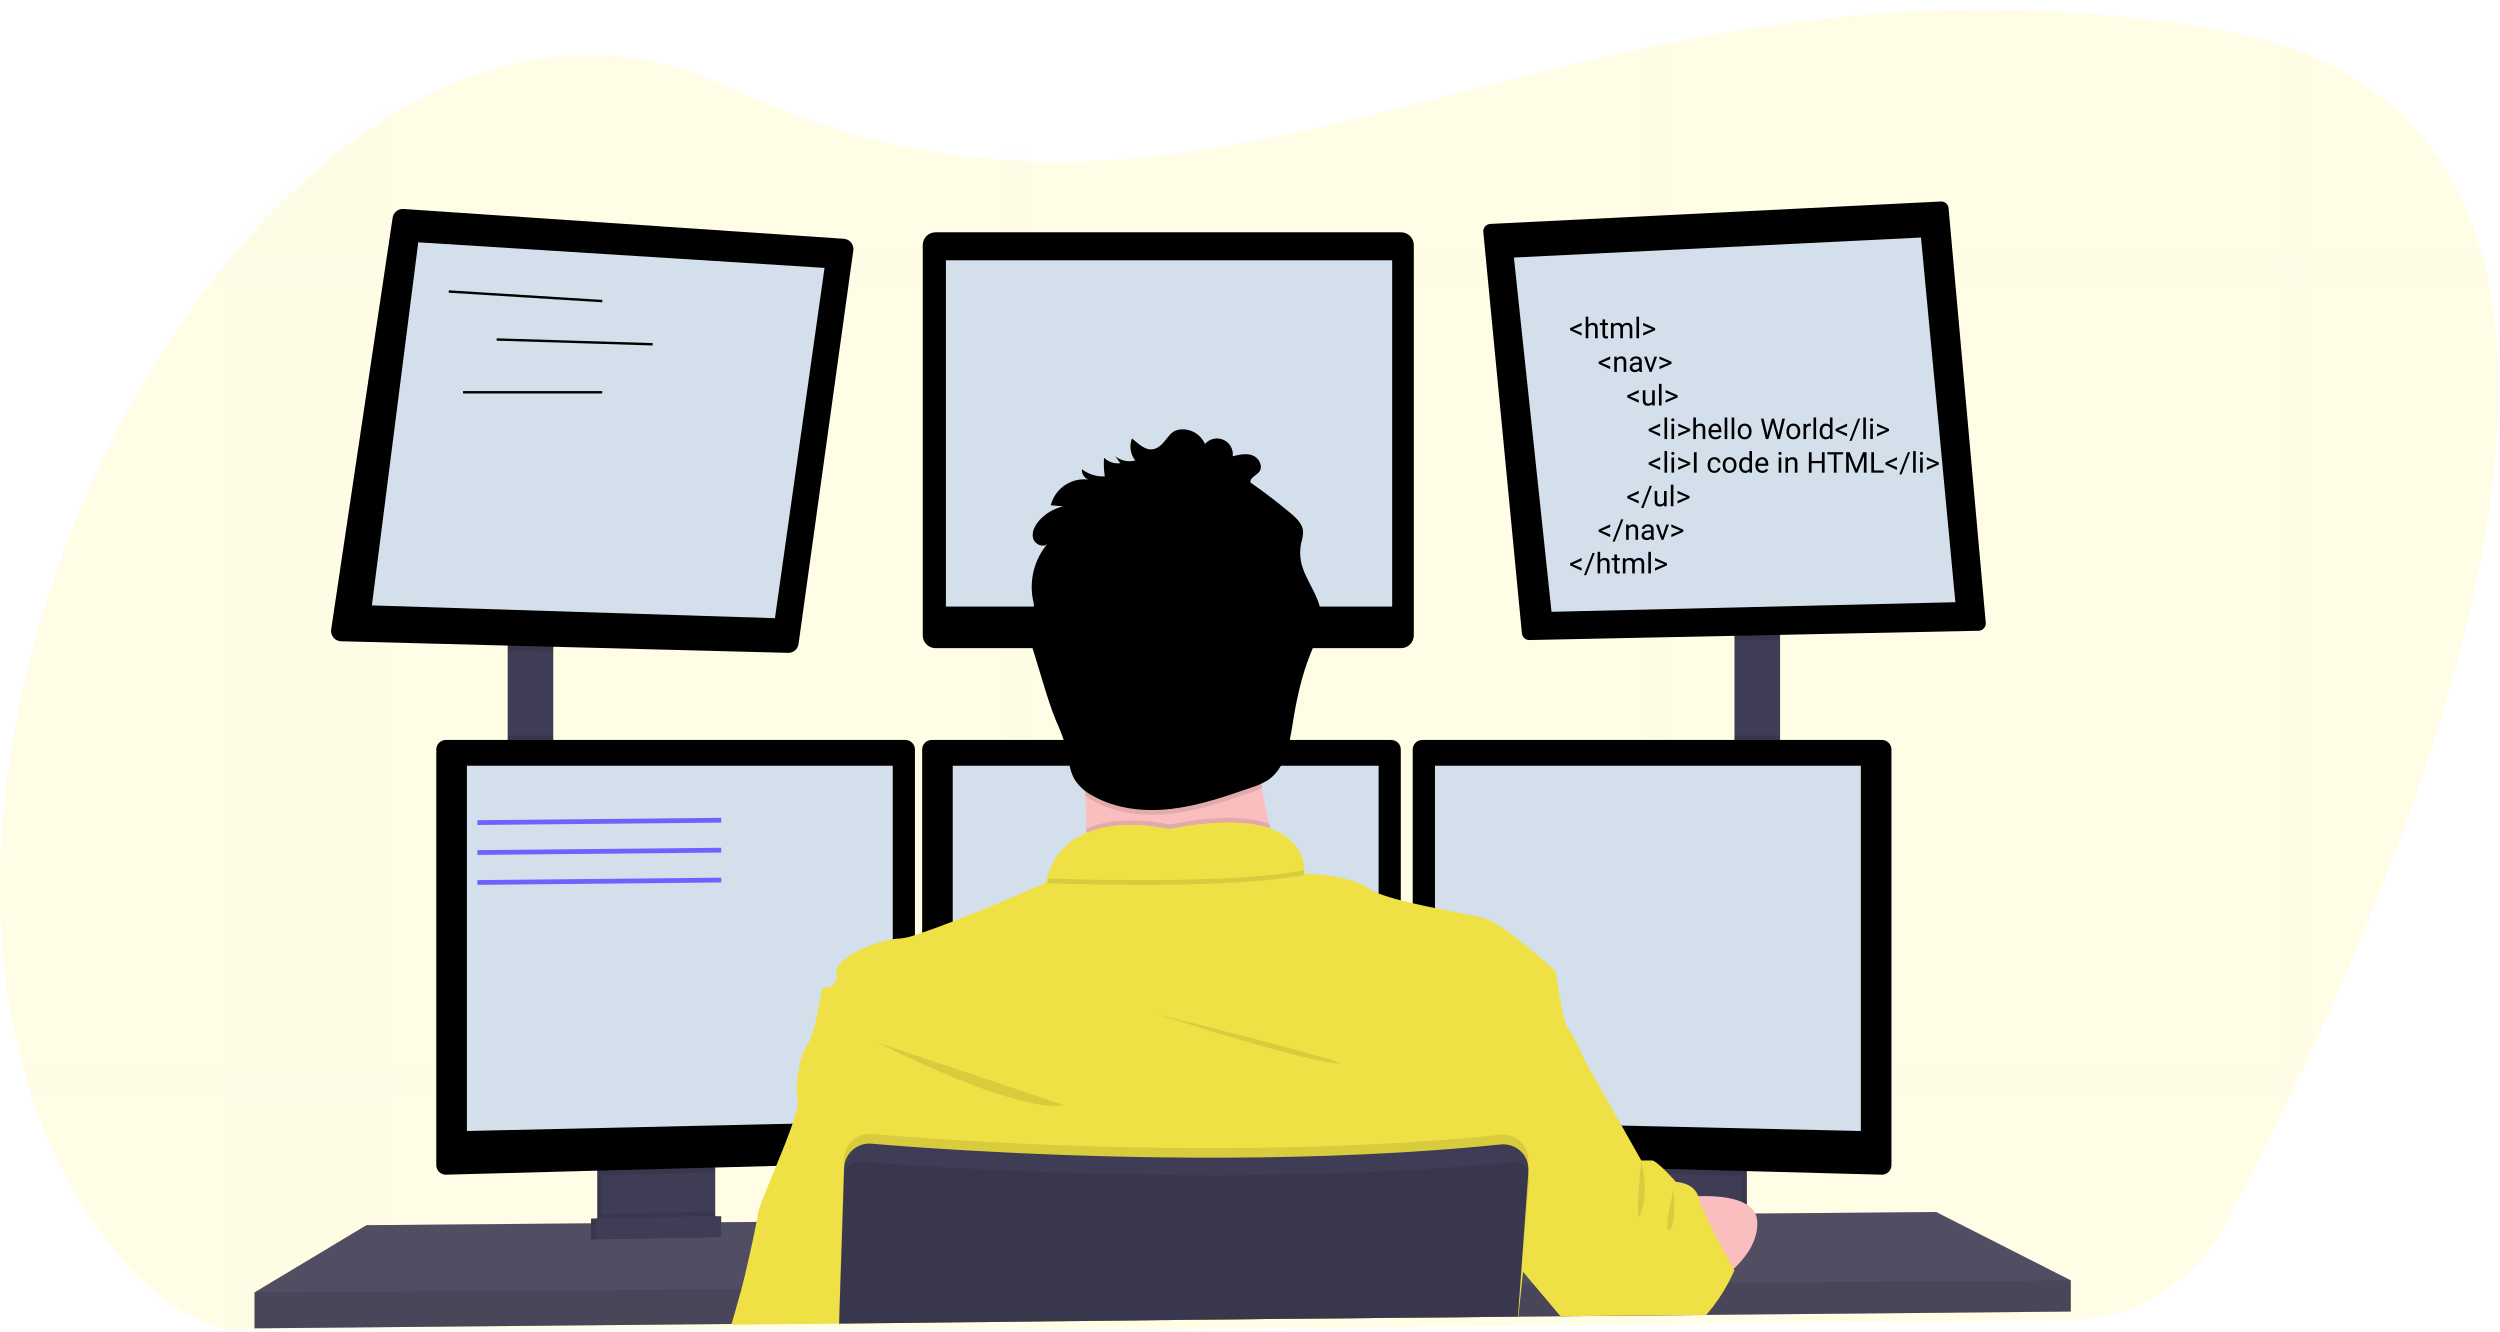 <svg width="1042" height="555" viewBox="0 0 1042 555" fill="none" xmlns="http://www.w3.org/2000/svg">
<g clip-path="url(#clip0_0:1)">
<g opacity="0.1" filter="url(#filter0_d_0:1)">
<path d="M961.48 438.21C960.32 440.71 959.163 443.177 958.01 445.61C956.21 449.39 954.433 453.097 952.68 456.73C951.9 458.34 951.12 459.92 950.36 461.5C941.76 479.07 933.73 494.61 926.91 507.39C920.722 518.97 911.533 528.672 900.306 535.481C889.08 542.29 876.229 545.954 863.1 546.09L711.45 547.74H709.85L696.85 547.88L685.73 548L651.63 548.37H650.25L632.89 548.56H632.36L525.36 549.72L429.85 550.72L418.74 550.84L349.74 551.59H349.66L304.91 552.07H304.43L162.93 553.6L120.6 554.06C111.567 554.162 102.571 552.874 93.93 550.24C78.892 545.698 65.377 537.141 54.84 525.49C36.66 505.46 23.41 482.09 14.51 456.73C13.223 453.07 12.023 449.363 10.91 445.61C-19.9 341.46 17.66 207.09 85.26 117.17C88.093 113.41 90.973 109.743 93.9 106.17L93.97 106.09C114.76 80.57 138.07 59.25 162.9 44.09C206.9 17.18 255.65 9.6 303.6 32.19C344.17 51.31 382.05 60.3 418.77 62.74C422.48 62.98 426.19 63.16 429.88 63.27C514.11 65.92 593.05 35.57 685.75 15.98C689.44 15.2 693.14 14.43 696.87 13.7C763 0.54 836.36 -6.4 923.6 8.19C932.664 9.671 941.607 11.81 950.36 14.59C954.207 15.83 957.913 17.163 961.48 18.59C1003.12 35.53 1025.83 66.83 1035.48 106.05C1036.39 109.69 1037.18 113.393 1037.85 117.16C1054.96 211.5 1004.85 345.32 961.48 438.21Z" fill="#FFEA00"/>
</g>
<g opacity="0.1">
<path opacity="0.1" d="M162.9 44.09V553.71L120.57 554.17C111.537 554.272 102.541 552.984 93.9 550.35V106.09H93.97C114.76 80.54 138.07 59.22 162.9 44.09Z" fill="#A97DE2"/>
<path opacity="0.1" d="M1037.9 117.17H85.26C88.093 113.41 90.973 109.743 93.9 106.17V106.09H1035.53C1036.44 109.71 1037.23 113.403 1037.9 117.17Z" fill="#A97DE2"/>
<path opacity="0.1" d="M961.48 18.6V445.6H958.01C956.21 449.38 954.433 453.087 952.68 456.72C951.9 458.33 951.12 459.91 950.36 461.49V14.56C954.207 15.8 957.913 17.147 961.48 18.6Z" fill="#A97DE2"/>
<path opacity="0.1" d="M696.87 13.67V547.92L685.75 548.04V15.95C689.44 15.17 693.14 14.4 696.87 13.67Z" fill="#A97DE2"/>
<path opacity="0.1" d="M429.88 63.24V550.82L418.77 550.94V62.71C422.48 62.95 426.19 63.09 429.88 63.24Z" fill="#A97DE2"/>
<path opacity="0.1" d="M958.01 445.61C956.21 449.39 954.433 453.097 952.68 456.73H14.51C13.223 453.07 12.023 449.363 10.91 445.61H958.01Z" fill="#A97DE2"/>
</g>
<path d="M230.6 265.83H211.6V323.49H230.6V265.83Z" fill="#3F3D56"/>
<path d="M741.93 262.83H722.93V323.83H741.93V262.83Z" fill="#3F3D56"/>
<path d="M863.1 533.65V546.65L711.18 548.05L709.56 548.08L651.82 548.61L650.44 548.63L632.89 548.78H632.37L525.39 549.77L349.78 551.4H349.63L304.98 551.82L304.5 551.83L106.1 553.65V538.65L152.75 510.65L246.35 509.87L248.35 509.86L249.01 509.85L251.01 509.82L295.95 509.45L297.96 509.44L298.6 509.43L300.6 509.42L315.01 509.3L315.39 509.29L350.94 508.99H351.23L628.63 506.65L635.42 506.6H636.1L641.28 506.55L678.93 506.24L680.93 506.21L682.78 506.19H683.74L695.45 506.1L697.77 506.07L700.88 506.05L710.63 505.96L726.1 505.83L728.1 505.81L731.58 505.79H732.23L806.94 505.15L863.1 533.65Z" fill="#65617D"/>
<path opacity="0.2" d="M863.1 533.65V546.65L711.18 548.05L709.56 548.08L651.82 548.61L650.44 548.63L632.89 548.78H632.37L525.39 549.77L349.78 551.4H349.63L304.98 551.82L304.5 551.83L106.1 553.65V538.65L152.75 510.65L246.35 509.87L248.35 509.86L249.01 509.85L251.01 509.82L295.95 509.45L297.96 509.44L298.6 509.43L300.6 509.42L315.01 509.3L315.39 509.29L350.94 508.99H351.23L628.63 506.65L635.42 506.6H636.1L641.28 506.55L678.93 506.24L680.93 506.21L682.78 506.19H683.74L695.45 506.1L697.77 506.07L700.88 506.05L710.63 505.96L726.1 505.83L728.1 505.81L731.58 505.79H732.23L806.94 505.15L863.1 533.65Z" fill="black"/>
<path d="M296.1 483.66V508.15C296.101 509.31 295.772 510.446 295.152 511.427C294.533 512.408 293.648 513.192 292.6 513.69C291.82 514.068 290.967 514.273 290.1 514.29L255.2 515.03C254.268 515.052 253.343 514.857 252.5 514.46C251.434 513.971 250.53 513.186 249.897 512.199C249.265 511.211 248.929 510.063 248.93 508.89V483.66H296.1Z" fill="#3F3D56"/>
<path opacity="0.1" d="M296.1 483.66V508.15C296.101 509.31 295.772 510.446 295.152 511.427C294.533 512.408 293.648 513.192 292.6 513.69C291.82 514.068 290.967 514.273 290.1 514.29L255.2 515.03C254.268 515.052 253.343 514.857 252.5 514.46C251.434 513.971 250.53 513.186 249.897 512.199C249.265 511.211 248.929 510.063 248.93 508.89V483.66H296.1Z" fill="black"/>
<path d="M298.1 483.66V508.15C298.101 509.31 297.772 510.446 297.152 511.427C296.533 512.408 295.648 513.192 294.6 513.69C293.82 514.068 292.967 514.273 292.1 514.29L257.2 515.03C256.268 515.052 255.343 514.857 254.5 514.46C253.434 513.971 252.53 513.186 251.897 512.199C251.265 511.211 250.929 510.063 250.93 508.89V483.66H298.1Z" fill="#3F3D56"/>
<path d="M728.1 483.66H680.93V515.16H728.1V483.66Z" fill="#3F3D56"/>
<path opacity="0.1" d="M728.1 483.66H680.93V515.16H728.1V483.66Z" fill="black"/>
<path d="M726.1 483.66H678.93V515.16H726.1V483.66Z" fill="#3F3D56"/>
<path opacity="0.1" d="M230.6 265.82V271.55L211.6 271.06V265.82H230.6Z" fill="black"/>
<path d="M355.66 104.4L332.83 268.4C332.685 269.448 332.16 270.405 331.353 271.089C330.547 271.774 329.517 272.137 328.46 272.11L145.66 267.37L142.19 267.28C141.586 267.266 140.991 267.124 140.446 266.865C139.9 266.605 139.415 266.234 139.022 265.774C138.63 265.315 138.339 264.777 138.168 264.198C137.997 263.618 137.95 263.009 138.03 262.41L163.66 90.73C163.825 89.667 164.383 88.704 165.224 88.032C166.064 87.36 167.126 87.027 168.2 87.1L351.66 99.52C352.252 99.554 352.83 99.711 353.359 99.98C353.887 100.249 354.354 100.625 354.73 101.083C355.105 101.542 355.382 102.073 355.542 102.644C355.702 103.215 355.743 103.813 355.66 104.4V104.4Z" fill="black"/>
<path d="M174.33 101L155 252.33L323 257.66L343.66 111.66L174.33 101Z" fill="#D4DFEC"/>
<path d="M583.94 96.82H389.93C386.986 96.82 384.6 99.206 384.6 102.15V264.82C384.6 267.764 386.986 270.15 389.93 270.15H583.94C586.884 270.15 589.27 267.764 589.27 264.82V102.15C589.27 99.206 586.884 96.82 583.94 96.82Z" fill="black"/>
<path d="M580.26 108.49H394.26V252.82H580.26V108.49Z" fill="#D4DFEC"/>
<path opacity="0.1" d="M741.93 262.82V266.61L722.93 267V262.82H741.93Z" fill="black"/>
<path d="M827.66 259.62C827.687 260.034 827.63 260.45 827.492 260.842C827.355 261.233 827.139 261.593 826.859 261.9C826.579 262.206 826.24 262.453 825.862 262.624C825.484 262.796 825.075 262.89 824.66 262.9L637.46 266.77C636.682 266.786 635.927 266.507 635.347 265.99C634.766 265.472 634.403 264.754 634.33 263.98L618.24 96.7C618.2 96.285 618.245 95.866 618.372 95.469C618.499 95.072 618.705 94.705 618.978 94.39C619.251 94.075 619.585 93.818 619.96 93.636C620.335 93.454 620.744 93.35 621.16 93.33L806.94 84.09L808.94 83.99C809.735 83.948 810.515 84.217 811.116 84.739C811.717 85.261 812.091 85.997 812.16 86.79L827.66 259.62Z" fill="black"/>
<path d="M631 107.34L800.67 99L815 251L646.67 255L631 107.34Z" fill="#D4DFEC"/>
<path opacity="0.1" d="M827.66 259.62C827.687 260.034 827.63 260.45 827.492 260.842C827.355 261.233 827.139 261.593 826.859 261.9C826.579 262.206 826.24 262.453 825.862 262.624C825.484 262.796 825.075 262.89 824.66 262.9L806.94 84.09L808.94 83.99C809.735 83.948 810.515 84.217 811.116 84.739C811.717 85.261 812.091 85.997 812.16 86.79L827.66 259.62Z" fill="black"/>
<path opacity="0.1" d="M168.23 87.09L145.66 267.37L142.19 267.28C141.586 267.266 140.991 267.124 140.446 266.865C139.9 266.605 139.415 266.234 139.022 265.774C138.63 265.315 138.339 264.777 138.168 264.198C137.997 263.618 137.95 263.009 138.03 262.41L163.66 90.73C163.823 89.659 164.385 88.689 165.232 88.015C166.079 87.34 167.15 87.01 168.23 87.09V87.09Z" fill="black"/>
<path opacity="0.1" d="M230.6 306.41H211.6V323.49H230.6V306.41Z" fill="black"/>
<path opacity="0.1" d="M298.1 483.65V488.62L250.93 489.88V483.65H298.1Z" fill="black"/>
<path d="M381.35 312.36V480.56C381.338 481.587 380.931 482.569 380.215 483.305C379.498 484.04 378.526 484.472 377.5 484.51L185.85 489.61H185.8C184.756 489.597 183.759 489.177 183.021 488.439C182.283 487.701 181.863 486.704 181.85 485.66V312.36C181.863 311.316 182.283 310.319 183.021 309.581C183.759 308.843 184.756 308.423 185.8 308.41H377.4C378.444 308.423 379.441 308.843 380.179 309.581C380.917 310.319 381.337 311.316 381.35 312.36V312.36Z" fill="black"/>
<path opacity="0.1" d="M185.85 308.41V489.61H185.8C184.756 489.597 183.759 489.177 183.021 488.439C182.283 487.701 181.863 486.704 181.85 485.66V312.36C181.863 311.316 182.283 310.319 183.021 309.581C183.759 308.843 184.756 308.423 185.8 308.41H185.85Z" fill="black"/>
<path d="M194.6 319.15H372.1V467.4L194.6 471.4V319.15Z" fill="#D4DFEC"/>
<path opacity="0.1" d="M741.93 306.41H722.93V323.83H741.93V306.41Z" fill="black"/>
<path opacity="0.1" d="M726.1 483.65V490.06L678.93 488.8V483.65H726.1Z" fill="black"/>
<path d="M788.35 312.36V485.66C788.337 486.712 787.91 487.717 787.161 488.456C786.412 489.196 785.402 489.61 784.35 489.61V489.61L592.66 484.51C591.634 484.472 590.662 484.04 589.945 483.305C589.229 482.569 588.822 481.587 588.81 480.56V312.36C588.823 311.316 589.243 310.319 589.981 309.581C590.719 308.843 591.716 308.423 592.76 308.41H784.36C785.411 308.413 786.418 308.828 787.164 309.567C787.911 310.306 788.337 311.31 788.35 312.36V312.36Z" fill="black"/>
<path opacity="0.1" d="M788.35 312.36V485.66C788.337 486.712 787.91 487.717 787.161 488.456C786.412 489.196 785.402 489.61 784.35 489.61V489.61V308.41C785.402 308.41 786.412 308.824 787.161 309.564C787.91 310.303 788.337 311.308 788.35 312.36Z" fill="black"/>
<path d="M775.6 319.15H598.1V467.4L775.6 471.4V319.15Z" fill="#D4DFEC"/>
<path d="M583.85 312.36V480.56C583.838 481.587 583.431 482.569 582.715 483.305C581.998 484.04 581.026 484.472 580 484.51L388.35 489.61C387.298 489.61 386.288 489.196 385.539 488.456C384.79 487.717 384.363 486.712 384.35 485.66V312.36C384.363 311.316 384.783 310.319 385.521 309.581C386.259 308.843 387.256 308.423 388.3 308.41H579.9C580.944 308.423 581.941 308.843 582.679 309.581C583.417 310.319 583.837 311.316 583.85 312.36V312.36Z" fill="black"/>
<path d="M397.1 319.15H574.6V467.4L397.1 471.4V319.15Z" fill="#D4DFEC"/>
<path opacity="0.1" d="M863.1 533.65V546.65L711.18 548.05L709.56 548.08L651.82 548.61L650.44 548.63L632.89 548.78H632.37L525.39 549.77L349.78 551.4H349.63L304.98 551.82L304.5 551.83L106.1 553.65V538.65L308.61 537.32H309.09L350.08 537.04H350.27L633.35 535.17H633.64L633.81 535.16H634.28L639.07 535.13H640.53L715.02 534.63L719.42 534.61L720.4 534.6L863.1 533.65Z" fill="black"/>
<path d="M487.26 323.49C515.609 323.49 538.59 300.509 538.59 272.16C538.59 243.811 515.609 220.83 487.26 220.83C458.911 220.83 435.93 243.811 435.93 272.16C435.93 300.509 458.911 323.49 487.26 323.49Z" fill="#FBBEBE"/>
<path d="M538.6 377.16C538.6 377.16 439.1 389.16 448.6 377.16C452.04 372.82 452.99 359.96 452.8 345.31C452.74 340.86 452.58 336.25 452.35 331.66C451.25 309.66 448.6 288.16 448.6 288.16C448.6 288.16 535.6 247.16 525.6 279.66C521.6 292.79 522.91 311.23 525.95 328.54C526.84 333.59 527.87 338.54 528.95 343.24C531.586 354.704 534.807 366.025 538.6 377.16V377.16Z" fill="#FBBEBE"/>
<path opacity="0.1" d="M538.6 377.16C538.6 377.16 439.1 389.16 448.6 377.16C452.04 372.82 452.99 359.96 452.8 345.31C467.97 338.83 487.27 343.66 487.27 343.66C507.59 339.61 520.62 340.4 528.95 343.24C531.586 354.704 534.807 366.025 538.6 377.16V377.16Z" fill="black"/>
<path d="M349.74 552.53V551.69L525.36 549.78L632.36 548.78H632.66L632.55 550.26L632.7 548.78H632.89V548.61L634.26 535.16L634.78 530.07L634.94 528.48L635.08 527.15L641.26 506.54L647.44 485.96L652.64 468.63L660.58 442.15C660.58 442.15 656.08 431.65 653.58 428.65C651.08 425.65 648.58 405.15 648.58 405.15C648.58 405.15 627.24 384.82 617.91 382.48C614 381.48 606.28 380.15 598.08 378.48C595.01 377.86 591.86 377.2 588.83 376.48C587.12 376.09 585.44 375.68 583.83 375.27C580.696 374.487 577.608 373.533 574.58 372.41C572.992 371.833 571.481 371.064 570.08 370.12C562.73 364.73 544.31 364.12 543.6 364.12C543.598 364.097 543.598 364.073 543.6 364.05V363.96C543.626 363.54 543.626 363.12 543.6 362.7C543.6 362.3 543.6 361.83 543.51 361.3C543.51 361.14 543.51 360.97 543.44 360.8C543.39 360.44 543.33 360.06 543.24 359.66C543.21 359.481 543.17 359.304 543.12 359.13C542.83 357.925 542.411 356.755 541.87 355.64C541.8 355.48 541.71 355.31 541.63 355.15C541.14 354.226 540.571 353.346 539.93 352.52C539.8 352.35 539.66 352.17 539.51 352C538.691 351.034 537.78 350.15 536.79 349.36C536.52 349.15 536.24 348.93 535.95 348.73C535.788 348.599 535.618 348.479 535.44 348.37L534.55 347.79L533.72 347.31C532.99 346.91 532.22 346.52 531.38 346.15C531.12 346.03 530.84 345.92 530.56 345.81C530.28 345.7 529.84 345.53 529.47 345.39H529.41L528.66 345.09C528.09 344.9 527.51 344.73 526.9 344.56L525.97 344.32L524.97 344.09L523.97 343.88C522.97 343.68 521.9 343.5 520.78 343.36L519.64 343.22L518.47 343.1L517.26 343L515.54 342.9L513.54 342.83C504.719 342.829 495.923 343.764 487.3 345.62C481.309 344.287 475.173 343.722 469.04 343.94H468.17L467.17 344H466.53L465.24 344.12C464.81 344.12 464.37 344.21 463.94 344.27C463.51 344.33 463.06 344.38 462.63 344.45L461.97 344.56C461.32 344.67 460.66 344.79 459.97 344.93C459.75 344.97 459.53 345.02 459.31 345.08C458.44 345.27 457.57 345.5 456.71 345.76C456.28 345.88 455.85 346.02 455.42 346.17C455.2 346.23 454.99 346.31 454.78 346.39L454.14 346.62L453.51 346.87L452.76 347.17C452.38 347.33 452.01 347.5 451.64 347.68C451.43 347.77 451.22 347.87 451.02 347.98C450.82 348.09 450.61 348.18 450.42 348.29C448.159 349.458 446.069 350.932 444.21 352.67L443.7 353.16L443.2 353.67C443.03 353.84 442.87 354.02 442.71 354.2C442.058 354.912 441.45 355.664 440.89 356.45C440.73 356.66 440.58 356.87 440.43 357.09C439.795 358.026 439.221 359.001 438.71 360.01C438.58 360.25 438.46 360.5 438.34 360.74C437.524 362.429 436.855 364.186 436.34 365.99C436.153 366.657 435.983 367.323 435.83 367.99C435.83 367.99 414.66 377.33 397.1 384.09C392.43 385.89 388.03 387.52 384.35 388.75C383.28 389.11 382.28 389.44 381.35 389.75C379.332 390.479 377.234 390.963 375.1 391.19C374.094 391.206 373.091 391.3 372.1 391.47C364.03 392.78 350.2 398.47 348.69 404.18C348.567 404.636 348.533 405.111 348.59 405.58C348.59 405.58 348.59 405.65 348.59 405.69C349.59 412.69 342.59 411.69 342.59 411.69C342.59 411.69 340.09 430.19 336.59 435.19C334.06 438.79 332.33 446.82 332.11 452.88C331.984 454.768 332.132 456.664 332.55 458.51C332.55 458.56 332.55 458.61 332.55 458.65C332.95 459.99 331.99 463.65 330.36 468.34C328.59 473.49 326.01 479.89 323.53 485.93C319.79 495.05 316.27 503.33 316.05 505.15C315.96 505.96 315.7 507.41 315.34 509.28C313.88 516.9 310.64 531.41 309.04 537.28C307.85 541.66 306.12 547.66 304.93 551.78C304.93 551.9 304.86 552.02 304.83 552.13L349.66 551.69V552.53H349.8H349.74Z" fill="#EFE145"/>
<path opacity="0.1" d="M366.1 434.66C366.1 434.66 423.1 464.16 443.6 460.66L366.1 434.66Z" fill="black"/>
<path opacity="0.1" d="M482.1 422.66C482.1 422.66 537.6 440.66 556.1 443.16C574.6 445.66 482.1 422.66 482.1 422.66Z" fill="black"/>
<path opacity="0.1" d="M543.66 364.74C514.66 370.08 460.06 368.93 436.46 368.12C445.11 337.12 487.29 347.66 487.29 347.66C539.5 337.24 543.5 358.86 543.66 364.74Z" fill="black"/>
<path d="M543.66 362.74C514.66 368.08 460.06 366.93 436.46 366.12C445.11 335.12 487.29 345.66 487.29 345.66C539.5 335.24 543.5 356.86 543.66 362.74Z" fill="#EFE145"/>
<path d="M697.6 499.41C697.6 499.41 731.76 494.16 732.43 509.16C733.1 524.16 715.01 534.64 715.01 534.64L697.6 499.41Z" fill="#FBBEBE"/>
<path opacity="0.1" d="M525.95 328.54C524.481 329.197 522.979 329.777 521.45 330.28C510.67 334 499.8 337.75 488.45 339.11C477.1 340.47 465.19 339.27 455.29 333.61C454.251 333.023 453.249 332.372 452.29 331.66C451.19 309.66 448.54 288.16 448.54 288.16C448.54 288.16 535.54 247.16 525.54 279.66C521.56 292.79 522.91 311.23 525.95 328.54Z" fill="black"/>
<path d="M473.18 191.93C471.753 192.307 470.257 192.345 468.813 192.041C467.368 191.737 466.014 191.1 464.86 190.18L466.94 193.07C465.714 193.211 464.472 193.083 463.301 192.695C462.13 192.306 461.058 191.666 460.16 190.82C459.971 193.407 460.079 196.007 460.48 198.57C457.038 198.736 453.65 197.673 450.92 195.57C450.867 196.472 451.091 197.369 451.563 198.14C452.035 198.91 452.732 199.518 453.56 199.88C450.103 199.467 446.613 200.326 443.743 202.297C440.872 204.267 438.817 207.215 437.96 210.59L443.18 211.07C439.078 211.946 435.396 214.193 432.74 217.44C431.14 219.44 429.92 222 430.62 224.44C431.32 226.88 434.7 228.44 436.54 226.7C433.923 229.824 432.02 233.483 430.967 237.42C429.913 241.357 429.733 245.476 430.44 249.49C430.915 251.2 431.071 252.983 430.9 254.75C430.57 256.4 429.53 257.83 429.01 259.44C428.01 262.36 428.96 265.53 429.85 268.44L434.54 283.86C436.24 289.43 437.93 295.01 440.15 300.4C441.722 303.808 443.059 307.319 444.15 310.91C445.41 315.75 445.46 321.05 448.15 325.28C449.994 327.942 452.458 330.115 455.33 331.61C465.22 337.27 477.17 338.47 488.49 337.11C499.81 335.75 510.67 332 521.44 328.28C523.833 327.559 526.129 326.552 528.28 325.28C535.73 320.4 537.39 310.42 538.78 301.63C540.33 291.83 542.4 282.05 546.07 272.83C548.25 267.34 551.07 261.77 550.59 255.89C549.98 248.08 543.8 241.75 542.27 234.07C541.758 231.503 541.782 228.858 542.34 226.3C542.814 224.776 543.08 223.195 543.13 221.6C542.96 218.38 540.32 215.9 537.84 213.83C532.46 209.337 526.907 205.09 521.18 201.09C520.89 199.09 523.61 198.23 524.84 196.65C526.58 194.42 524.78 190.88 522.14 189.84C519.5 188.8 516.54 189.48 513.79 190.17C513.969 188.762 513.689 187.335 512.992 186.099C512.294 184.863 511.217 183.885 509.919 183.311C508.621 182.737 507.173 182.597 505.79 182.912C504.406 183.227 503.161 183.981 502.24 185.06C501.51 183.385 500.343 181.938 498.862 180.868C497.381 179.799 495.639 179.147 493.82 178.98C487.19 178.46 487.06 183.53 482.82 186.32C478.58 189.11 475.08 185.43 471.82 182.75C471.221 184.265 471.031 185.911 471.27 187.522C471.509 189.134 472.168 190.654 473.18 191.93V191.93Z" fill="black"/>
<path d="M722.93 529.41C722.93 529.41 722.04 531.53 720.4 534.6C717.919 539.323 714.899 543.743 711.4 547.77L711.13 548.06H709.51L651.77 548.59H650.39L650.22 548.39L639.02 535.1L634.8 530.09L634.63 529.88L634.27 529.46L634.07 529.22L633.81 528.91L625.6 519.17L628.6 506.67L633.71 485.61L633.84 485.1L634.84 481.1L635.55 478.1L637.93 468.32L646.09 434.67L660.59 442.17L675.88 469.17L684.09 483.67H688.59C689.44 483.67 691.39 485.31 693.35 487.2C694.05 487.87 694.75 488.58 695.35 489.2C697.13 491.04 698.54 492.62 698.54 492.62C698.54 492.62 705.83 492.78 707.79 498.52C707.891 498.798 707.975 499.082 708.04 499.37C708.691 501.626 709.537 503.821 710.57 505.93C711.86 508.74 713.48 511.93 715.12 515.12C718.17 520.97 721.27 526.54 722.41 528.56L722.55 528.81L722.93 529.41Z" fill="#EFE145"/>
<path opacity="0.1" d="M637.03 484.26L636.93 485.69V485.79L636.76 488.09L635.43 506.6L633.82 528.9L633.36 535.18L632.36 548.62V548.79L525.36 549.79L349.77 551.69V552.53H349.63V551.69V551.41L350.08 537.05L350.94 508.99L351.68 485.2L351.75 482.83C351.794 481.4 352.129 479.993 352.734 478.696C353.34 477.4 354.203 476.24 355.272 475.288C356.341 474.336 357.592 473.612 358.95 473.161C360.308 472.709 361.744 472.538 363.17 472.66C367.89 473.06 374.02 473.55 381.35 474.07L384.35 474.29C426.68 477.23 504.91 481.03 583.85 476.29C585.51 476.2 587.18 476.1 588.85 475.98C601.09 475.21 613.32 474.22 625.43 472.98C626.961 472.82 628.508 472.997 629.963 473.499C631.418 474.001 632.746 474.817 633.851 475.887C634.957 476.958 635.815 478.258 636.364 479.696C636.913 481.134 637.141 482.675 637.03 484.21V484.26Z" fill="black"/>
<path d="M349.74 552.53V551.69L525.36 549.78L632.36 548.78H632.66V548.61L633.66 535.17L634.09 529.17L635.73 506.56L637.02 488.66V488.22C637.08 487.395 637.043 486.566 636.91 485.75C636.916 485.717 636.916 485.683 636.91 485.65C636.635 483.962 635.948 482.369 634.91 481.01C633.809 479.598 632.366 478.49 630.718 477.79C629.07 477.09 627.271 476.822 625.49 477.01C613.38 478.25 601.15 479.24 588.91 480.01C587.24 480.13 585.57 480.23 583.91 480.32C504.97 485.01 426.74 481.21 384.41 478.32L381.41 478.1C374.08 477.58 367.95 477.1 363.23 476.69C360.633 476.471 358.048 477.221 355.972 478.797C353.896 480.372 352.478 482.66 351.99 485.22C351.889 485.761 351.829 486.31 351.81 486.86L351.13 509.02L350.2 537.09L349.76 551.45V551.73V552.57L349.74 552.53Z" fill="#3F3D56"/>
<path opacity="0.1" d="M637.33 491.27L636.1 506.6L634.27 529.45L633.81 535.17L632.81 547.98L632.75 548.62V548.79L632.6 550.27L632.71 548.79H632.42L525.42 549.79L349.77 551.69V551.41L350.26 537.05L351.26 508.99L351.9 490.34C351.931 489.279 352.228 488.243 352.762 487.326C353.297 486.409 354.052 485.64 354.96 485.09C356.092 484.396 357.416 484.081 358.74 484.19C360.84 484.36 363.42 484.56 366.43 484.78C371.32 485.14 377.35 485.56 384.37 486C397.37 486.82 413.68 487.7 432.37 488.42C484.37 490.42 554.57 491.09 621.25 485.25C624.25 484.99 627.35 484.7 630.38 484.41C631.579 484.29 632.788 484.52 633.86 485.07C634.164 485.221 634.452 485.402 634.72 485.61C635.591 486.241 636.28 487.089 636.72 488.07C636.822 488.265 636.906 488.469 636.97 488.68C637.27 489.509 637.393 490.391 637.33 491.27V491.27Z" fill="black"/>
<path opacity="0.1" d="M298.1 504.96V508.15C298.101 509.31 297.772 510.446 297.152 511.427C296.533 512.408 295.648 513.192 294.6 513.69L254.5 514.46C253.434 513.971 252.53 513.186 251.897 512.199C251.265 511.211 250.929 510.063 250.93 508.89V505.89L298.1 504.96Z" fill="black"/>
<path d="M298.6 515.57L246.35 516.57V507.9L298.6 506.9V515.57Z" fill="#3F3D56"/>
<path opacity="0.1" d="M298.6 515.57L246.35 516.57V507.9L298.6 506.9V515.57Z" fill="black"/>
<path d="M300.6 515.57L248.35 516.57V507.9L300.6 506.9V515.57Z" fill="#3F3D56"/>
<g opacity="0.1">
<path opacity="0.1" d="M473.59 188.65C472.613 187.381 471.964 185.89 471.7 184.31C471.459 185.855 471.603 187.435 472.12 188.91C472.616 188.864 473.108 188.777 473.59 188.65Z" fill="black"/>
<path opacity="0.1" d="M460.89 195.29C460.701 194.064 460.578 192.829 460.52 191.59C460.52 192.82 460.52 194.06 460.52 195.3L460.89 195.29Z" fill="black"/>
<path opacity="0.1" d="M542.39 228.66C542.445 227.769 542.566 226.883 542.75 226.01C543.223 224.489 543.492 222.912 543.55 221.32C543.528 220.963 543.474 220.608 543.39 220.26C543.22 221.18 542.95 222.1 542.75 223.01C542.351 224.865 542.229 226.769 542.39 228.66Z" fill="black"/>
<path opacity="0.1" d="M521.59 197.76L522.68 198.55C523.599 197.885 524.459 197.143 525.25 196.33C525.626 195.81 525.859 195.199 525.926 194.561C525.993 193.922 525.891 193.277 525.63 192.69C525.53 192.918 525.403 193.133 525.25 193.33C524.02 194.91 521.3 195.78 521.59 197.76Z" fill="black"/>
<path opacity="0.1" d="M439.42 207.38C439.055 208.109 438.764 208.873 438.55 209.66C440.114 208.787 441.799 208.15 443.55 207.77L439.42 207.38Z" fill="black"/>
<path opacity="0.1" d="M453.21 196.5C452.553 196.138 451.925 195.727 451.33 195.27C451.305 195.666 451.335 196.063 451.42 196.45C452.017 196.422 452.615 196.438 453.21 196.5V196.5Z" fill="black"/>
<path opacity="0.1" d="M550.98 255.42C550.57 260.27 548.31 264.94 546.48 269.54C542.81 278.76 540.74 288.54 539.19 298.35C537.8 307.14 536.19 317.12 528.69 321.99C526.547 323.27 524.253 324.278 521.86 324.99C511.08 328.72 500.21 332.46 488.86 333.82C477.51 335.18 465.6 333.99 455.7 328.33C452.83 326.832 450.366 324.66 448.52 322C445.85 317.77 445.8 312.47 444.52 307.63C443.429 304.036 442.092 300.521 440.52 297.11C438.31 291.73 436.61 286.11 434.92 280.58C433.353 275.44 431.79 270.297 430.23 265.15C429.716 263.602 429.335 262.013 429.09 260.4C428.7 262.96 429.46 265.64 430.23 268.15C431.79 273.303 433.353 278.447 434.92 283.58C436.61 289.15 438.31 294.73 440.52 300.11C442.092 303.521 443.429 307.036 444.52 310.63C445.78 315.47 445.83 320.77 448.52 325C450.366 327.66 452.83 329.832 455.7 331.33C465.6 336.99 477.54 338.18 488.86 336.82C500.18 335.46 511.04 331.72 521.86 327.99C524.253 327.278 526.547 326.27 528.69 324.99C536.14 320.12 537.8 310.14 539.19 301.35C540.74 291.54 542.81 281.76 546.48 272.54C548.66 267.06 551.48 261.49 551 255.6C551 255.54 550.98 255.48 550.98 255.42Z" fill="black"/>
<path opacity="0.1" d="M431.29 251.55C431.29 251.55 431.29 251.48 431.29 251.44C431.47 249.677 431.314 247.895 430.83 246.19C430.631 245.093 430.5 243.984 430.44 242.87C430.325 244.985 430.456 247.106 430.83 249.19C430.99 249.97 431.17 250.76 431.29 251.55Z" fill="black"/>
<path opacity="0.1" d="M434.34 227.09C435.109 225.798 435.982 224.571 436.95 223.42C435.12 225.17 431.74 223.61 431.03 221.18C430.768 222.163 430.768 223.197 431.03 224.18C431.276 224.914 431.712 225.569 432.293 226.08C432.875 226.592 433.581 226.94 434.34 227.09V227.09Z" fill="black"/>
</g>
<path opacity="0.1" d="M684.1 483.66C684.1 483.66 687.27 495.16 684.1 505.16C680.93 515.16 684.1 483.66 684.1 483.66Z" fill="black"/>
<path opacity="0.1" d="M697.6 495.39C697.6 495.39 698.93 509.99 695.93 512.58C692.93 515.17 697.6 495.39 697.6 495.39Z" fill="black"/>
<path d="M198.99 342.86L300.6 341.86" stroke="#6C63FF" stroke-width="2" stroke-miterlimit="10"/>
<path d="M198.99 355.33L300.6 354.34" stroke="#6C63FF" stroke-width="2" stroke-miterlimit="10"/>
<path d="M198.99 367.81L300.6 366.81" stroke="#6C63FF" stroke-width="2" stroke-miterlimit="10"/>
<line x1="187.031" y1="121.501" x2="251.031" y2="125.501" stroke="black"/>
<line x1="207.015" y1="141.5" x2="272.015" y2="143.5" stroke="black"/>
<line x1="193" y1="163.5" x2="251" y2="163.5" stroke="black"/>
<path d="M655.547 137.227L659.215 138.709V139.857L654.422 137.637V136.781L659.215 134.566V135.715L655.547 137.227ZM662.01 135.428C662.49 134.838 663.115 134.543 663.885 134.543C665.225 134.543 665.9 135.299 665.912 136.811V141H664.828V136.805C664.824 136.348 664.719 136.01 664.512 135.791C664.309 135.572 663.99 135.463 663.557 135.463C663.205 135.463 662.896 135.557 662.631 135.744C662.365 135.932 662.158 136.178 662.01 136.482V141H660.926V132H662.01V135.428ZM669.006 133.125V134.66H670.189V135.498H669.006V139.43C669.006 139.684 669.059 139.875 669.164 140.004C669.27 140.129 669.449 140.191 669.703 140.191C669.828 140.191 670 140.168 670.219 140.121V141C669.934 141.078 669.656 141.117 669.387 141.117C668.902 141.117 668.537 140.971 668.291 140.678C668.045 140.385 667.922 139.969 667.922 139.43V135.498H666.768V134.66H667.922V133.125H669.006ZM672.48 134.66L672.51 135.363C672.975 134.816 673.602 134.543 674.391 134.543C675.277 134.543 675.881 134.883 676.201 135.562C676.412 135.258 676.686 135.012 677.021 134.824C677.361 134.637 677.762 134.543 678.223 134.543C679.613 134.543 680.32 135.279 680.344 136.752V141H679.26V136.816C679.26 136.363 679.156 136.025 678.949 135.803C678.742 135.576 678.395 135.463 677.906 135.463C677.504 135.463 677.17 135.584 676.904 135.826C676.639 136.064 676.484 136.387 676.441 136.793V141H675.352V136.846C675.352 135.924 674.9 135.463 673.998 135.463C673.287 135.463 672.801 135.766 672.539 136.371V141H671.455V134.66H672.48ZM683.162 141H682.078V132H683.162V141ZM688.74 137.191L684.867 135.674V134.561L689.871 136.775V137.631L684.867 139.852V138.727L688.74 137.191ZM667.453 151.227L671.121 152.709V153.857L666.328 151.637V150.781L671.121 148.566V149.715L667.453 151.227ZM673.857 148.66L673.893 149.457C674.377 148.848 675.01 148.543 675.791 148.543C677.131 148.543 677.807 149.299 677.818 150.811V155H676.734V150.805C676.73 150.348 676.625 150.01 676.418 149.791C676.215 149.572 675.896 149.463 675.463 149.463C675.111 149.463 674.803 149.557 674.537 149.744C674.271 149.932 674.064 150.178 673.916 150.482V155H672.832V148.66H673.857ZM683.367 155C683.305 154.875 683.254 154.652 683.215 154.332C682.711 154.855 682.109 155.117 681.41 155.117C680.785 155.117 680.271 154.941 679.869 154.59C679.471 154.234 679.271 153.785 679.271 153.242C679.271 152.582 679.521 152.07 680.021 151.707C680.525 151.34 681.232 151.156 682.143 151.156H683.197V150.658C683.197 150.279 683.084 149.979 682.857 149.756C682.631 149.529 682.297 149.416 681.855 149.416C681.469 149.416 681.145 149.514 680.883 149.709C680.621 149.904 680.49 150.141 680.49 150.418H679.4C679.4 150.102 679.512 149.797 679.734 149.504C679.961 149.207 680.266 148.973 680.648 148.801C681.035 148.629 681.459 148.543 681.92 148.543C682.65 148.543 683.223 148.727 683.637 149.094C684.051 149.457 684.266 149.959 684.281 150.6V153.518C684.281 154.1 684.355 154.562 684.504 154.906V155H683.367ZM681.568 154.174C681.908 154.174 682.23 154.086 682.535 153.91C682.84 153.734 683.061 153.506 683.197 153.225V151.924H682.348C681.02 151.924 680.355 152.312 680.355 153.09C680.355 153.43 680.469 153.695 680.695 153.887C680.922 154.078 681.213 154.174 681.568 154.174ZM687.979 153.529L689.549 148.66H690.656L688.383 155H687.557L685.26 148.66H686.367L687.979 153.529ZM695.537 151.191L691.664 149.674V148.561L696.668 150.775V151.631L691.664 153.852V152.727L695.537 151.191ZM679.359 165.227L683.027 166.709V167.857L678.234 165.637V164.781L683.027 162.566V163.715L679.359 165.227ZM688.652 168.373C688.23 168.869 687.611 169.117 686.795 169.117C686.119 169.117 685.604 168.922 685.248 168.531C684.896 168.137 684.719 167.555 684.715 166.785V162.66H685.799V166.756C685.799 167.717 686.189 168.197 686.971 168.197C687.799 168.197 688.35 167.889 688.623 167.271V162.66H689.707V169H688.676L688.652 168.373ZM692.537 169H691.453V160H692.537V169ZM698.115 165.191L694.242 163.674V162.561L699.246 164.775V165.631L694.242 167.852V166.727L698.115 165.191ZM688.289 179.227L691.957 180.709V181.857L687.164 179.637V178.781L691.957 176.566V177.715L688.289 179.227ZM694.846 183H693.762V174H694.846V183ZM697.764 183H696.68V176.66H697.764V183ZM696.592 174.979C696.592 174.803 696.645 174.654 696.75 174.533C696.859 174.412 697.02 174.352 697.23 174.352C697.441 174.352 697.602 174.412 697.711 174.533C697.82 174.654 697.875 174.803 697.875 174.979C697.875 175.154 697.82 175.301 697.711 175.418C697.602 175.535 697.441 175.594 697.23 175.594C697.02 175.594 696.859 175.535 696.75 175.418C696.645 175.301 696.592 175.154 696.592 174.979ZM703.342 179.191L699.469 177.674V176.561L704.473 178.775V179.631L699.469 181.852V180.727L703.342 179.191ZM706.857 177.428C707.338 176.838 707.963 176.543 708.732 176.543C710.072 176.543 710.748 177.299 710.76 178.811V183H709.676V178.805C709.672 178.348 709.566 178.01 709.359 177.791C709.156 177.572 708.838 177.463 708.404 177.463C708.053 177.463 707.744 177.557 707.479 177.744C707.213 177.932 707.006 178.178 706.857 178.482V183H705.773V174H706.857V177.428ZM715.014 183.117C714.154 183.117 713.455 182.836 712.916 182.273C712.377 181.707 712.107 180.951 712.107 180.006V179.807C712.107 179.178 712.227 178.617 712.465 178.125C712.707 177.629 713.043 177.242 713.473 176.965C713.906 176.684 714.375 176.543 714.879 176.543C715.703 176.543 716.344 176.814 716.801 177.357C717.258 177.9 717.486 178.678 717.486 179.689V180.141H713.191C713.207 180.766 713.389 181.271 713.736 181.658C714.088 182.041 714.533 182.232 715.072 182.232C715.455 182.232 715.779 182.154 716.045 181.998C716.311 181.842 716.543 181.635 716.742 181.377L717.404 181.893C716.873 182.709 716.076 183.117 715.014 183.117ZM714.879 177.434C714.441 177.434 714.074 177.594 713.777 177.914C713.48 178.23 713.297 178.676 713.227 179.25H716.402V179.168C716.371 178.617 716.223 178.191 715.957 177.891C715.691 177.586 715.332 177.434 714.879 177.434ZM719.924 183H718.84V174H719.924V183ZM722.842 183H721.758V174H722.842V183ZM724.295 179.771C724.295 179.15 724.416 178.592 724.658 178.096C724.904 177.6 725.244 177.217 725.678 176.947C726.115 176.678 726.613 176.543 727.172 176.543C728.035 176.543 728.732 176.842 729.264 177.439C729.799 178.037 730.066 178.832 730.066 179.824V179.9C730.066 180.518 729.947 181.072 729.709 181.564C729.475 182.053 729.137 182.434 728.695 182.707C728.258 182.98 727.754 183.117 727.184 183.117C726.324 183.117 725.627 182.818 725.092 182.221C724.561 181.623 724.295 180.832 724.295 179.848V179.771ZM725.385 179.9C725.385 180.604 725.547 181.168 725.871 181.594C726.199 182.02 726.637 182.232 727.184 182.232C727.734 182.232 728.172 182.018 728.496 181.588C728.82 181.154 728.982 180.549 728.982 179.771C728.982 179.076 728.816 178.514 728.484 178.084C728.156 177.65 727.719 177.434 727.172 177.434C726.637 177.434 726.205 177.646 725.877 178.072C725.549 178.498 725.385 179.107 725.385 179.9ZM736.412 180.311L736.576 181.436L736.816 180.422L738.504 174.469H739.453L741.1 180.422L741.334 181.453L741.516 180.305L742.84 174.469H743.971L741.902 183H740.877L739.119 176.783L738.984 176.133L738.85 176.783L737.027 183H736.002L733.939 174.469H735.064L736.412 180.311ZM744.58 179.771C744.58 179.15 744.701 178.592 744.943 178.096C745.189 177.6 745.529 177.217 745.963 176.947C746.4 176.678 746.898 176.543 747.457 176.543C748.32 176.543 749.018 176.842 749.549 177.439C750.084 178.037 750.352 178.832 750.352 179.824V179.9C750.352 180.518 750.232 181.072 749.994 181.564C749.76 182.053 749.422 182.434 748.98 182.707C748.543 182.98 748.039 183.117 747.469 183.117C746.609 183.117 745.912 182.818 745.377 182.221C744.846 181.623 744.58 180.832 744.58 179.848V179.771ZM745.67 179.9C745.67 180.604 745.832 181.168 746.156 181.594C746.484 182.02 746.922 182.232 747.469 182.232C748.02 182.232 748.457 182.018 748.781 181.588C749.105 181.154 749.268 180.549 749.268 179.771C749.268 179.076 749.102 178.514 748.77 178.084C748.441 177.65 748.004 177.434 747.457 177.434C746.922 177.434 746.49 177.646 746.162 178.072C745.834 178.498 745.67 179.107 745.67 179.9ZM754.775 177.633C754.611 177.605 754.434 177.592 754.242 177.592C753.531 177.592 753.049 177.895 752.795 178.5V183H751.711V176.66H752.766L752.783 177.393C753.139 176.826 753.643 176.543 754.295 176.543C754.506 176.543 754.666 176.57 754.775 176.625V177.633ZM756.955 183H755.871V174H756.955V183ZM758.432 179.777C758.432 178.805 758.662 178.023 759.123 177.434C759.584 176.84 760.188 176.543 760.934 176.543C761.676 176.543 762.264 176.797 762.697 177.305V174H763.781V183H762.785L762.732 182.32C762.299 182.852 761.695 183.117 760.922 183.117C760.188 183.117 759.588 182.816 759.123 182.215C758.662 181.613 758.432 180.828 758.432 179.859V179.777ZM759.516 179.9C759.516 180.619 759.664 181.182 759.961 181.588C760.258 181.994 760.668 182.197 761.191 182.197C761.879 182.197 762.381 181.889 762.697 181.271V178.359C762.373 177.762 761.875 177.463 761.203 177.463C760.672 177.463 760.258 177.668 759.961 178.078C759.664 178.488 759.516 179.096 759.516 179.9ZM766.195 179.227L769.863 180.709V181.857L765.07 179.637V178.781L769.863 176.566V177.715L766.195 179.227ZM771.791 183.732H770.859L774.422 174.469H775.348L771.791 183.732ZM777.697 183H776.613V174H777.697V183ZM780.615 183H779.531V176.66H780.615V183ZM779.443 174.979C779.443 174.803 779.496 174.654 779.602 174.533C779.711 174.412 779.871 174.352 780.082 174.352C780.293 174.352 780.453 174.412 780.562 174.533C780.672 174.654 780.727 174.803 780.727 174.979C780.727 175.154 780.672 175.301 780.562 175.418C780.453 175.535 780.293 175.594 780.082 175.594C779.871 175.594 779.711 175.535 779.602 175.418C779.496 175.301 779.443 175.154 779.443 174.979ZM786.193 179.191L782.32 177.674V176.561L787.324 178.775V179.631L782.32 181.852V180.727L786.193 179.191ZM688.289 193.227L691.957 194.709V195.857L687.164 193.637V192.781L691.957 190.566V191.715L688.289 193.227ZM694.846 197H693.762V188H694.846V197ZM697.764 197H696.68V190.66H697.764V197ZM696.592 188.979C696.592 188.803 696.645 188.654 696.75 188.533C696.859 188.412 697.02 188.352 697.23 188.352C697.441 188.352 697.602 188.412 697.711 188.533C697.82 188.654 697.875 188.803 697.875 188.979C697.875 189.154 697.82 189.301 697.711 189.418C697.602 189.535 697.441 189.594 697.23 189.594C697.02 189.594 696.859 189.535 696.75 189.418C696.645 189.301 696.592 189.154 696.592 188.979ZM703.342 193.191L699.469 191.674V190.561L704.473 192.775V193.631L699.469 195.852V194.727L703.342 193.191ZM707.15 197H706.025V188.469H707.15V197ZM714.562 196.232C714.949 196.232 715.287 196.115 715.576 195.881C715.865 195.646 716.025 195.354 716.057 195.002H717.082C717.062 195.365 716.938 195.711 716.707 196.039C716.477 196.367 716.168 196.629 715.781 196.824C715.398 197.02 714.992 197.117 714.562 197.117C713.699 197.117 713.012 196.83 712.5 196.256C711.992 195.678 711.738 194.889 711.738 193.889V193.707C711.738 193.09 711.852 192.541 712.078 192.061C712.305 191.58 712.629 191.207 713.051 190.941C713.477 190.676 713.979 190.543 714.557 190.543C715.268 190.543 715.857 190.756 716.326 191.182C716.799 191.607 717.051 192.16 717.082 192.84H716.057C716.025 192.43 715.869 192.094 715.588 191.832C715.311 191.566 714.967 191.434 714.557 191.434C714.006 191.434 713.578 191.633 713.273 192.031C712.973 192.426 712.822 192.998 712.822 193.748V193.953C712.822 194.684 712.973 195.246 713.273 195.641C713.574 196.035 714.004 196.232 714.562 196.232ZM718.014 193.771C718.014 193.15 718.135 192.592 718.377 192.096C718.623 191.6 718.963 191.217 719.396 190.947C719.834 190.678 720.332 190.543 720.891 190.543C721.754 190.543 722.451 190.842 722.982 191.439C723.518 192.037 723.785 192.832 723.785 193.824V193.9C723.785 194.518 723.666 195.072 723.428 195.564C723.193 196.053 722.855 196.434 722.414 196.707C721.977 196.98 721.473 197.117 720.902 197.117C720.043 197.117 719.346 196.818 718.811 196.221C718.279 195.623 718.014 194.832 718.014 193.848V193.771ZM719.104 193.9C719.104 194.604 719.266 195.168 719.59 195.594C719.918 196.02 720.355 196.232 720.902 196.232C721.453 196.232 721.891 196.018 722.215 195.588C722.539 195.154 722.701 194.549 722.701 193.771C722.701 193.076 722.535 192.514 722.203 192.084C721.875 191.65 721.438 191.434 720.891 191.434C720.355 191.434 719.924 191.646 719.596 192.072C719.268 192.498 719.104 193.107 719.104 193.9ZM724.881 193.777C724.881 192.805 725.111 192.023 725.572 191.434C726.033 190.84 726.637 190.543 727.383 190.543C728.125 190.543 728.713 190.797 729.146 191.305V188H730.23V197H729.234L729.182 196.32C728.748 196.852 728.145 197.117 727.371 197.117C726.637 197.117 726.037 196.816 725.572 196.215C725.111 195.613 724.881 194.828 724.881 193.859V193.777ZM725.965 193.9C725.965 194.619 726.113 195.182 726.41 195.588C726.707 195.994 727.117 196.197 727.641 196.197C728.328 196.197 728.83 195.889 729.146 195.271V192.359C728.822 191.762 728.324 191.463 727.652 191.463C727.121 191.463 726.707 191.668 726.41 192.078C726.113 192.488 725.965 193.096 725.965 193.9ZM734.549 197.117C733.689 197.117 732.99 196.836 732.451 196.273C731.912 195.707 731.643 194.951 731.643 194.006V193.807C731.643 193.178 731.762 192.617 732 192.125C732.242 191.629 732.578 191.242 733.008 190.965C733.441 190.684 733.91 190.543 734.414 190.543C735.238 190.543 735.879 190.814 736.336 191.357C736.793 191.9 737.021 192.678 737.021 193.689V194.141H732.727C732.742 194.766 732.924 195.271 733.271 195.658C733.623 196.041 734.068 196.232 734.607 196.232C734.99 196.232 735.314 196.154 735.58 195.998C735.846 195.842 736.078 195.635 736.277 195.377L736.939 195.893C736.408 196.709 735.611 197.117 734.549 197.117ZM734.414 191.434C733.977 191.434 733.609 191.594 733.312 191.914C733.016 192.23 732.832 192.676 732.762 193.25H735.938V193.168C735.906 192.617 735.758 192.191 735.492 191.891C735.227 191.586 734.867 191.434 734.414 191.434ZM742.436 197H741.352V190.66H742.436V197ZM741.264 188.979C741.264 188.803 741.316 188.654 741.422 188.533C741.531 188.412 741.691 188.352 741.902 188.352C742.113 188.352 742.273 188.412 742.383 188.533C742.492 188.654 742.547 188.803 742.547 188.979C742.547 189.154 742.492 189.301 742.383 189.418C742.273 189.535 742.113 189.594 741.902 189.594C741.691 189.594 741.531 189.535 741.422 189.418C741.316 189.301 741.264 189.154 741.264 188.979ZM745.201 190.66L745.236 191.457C745.721 190.848 746.354 190.543 747.135 190.543C748.475 190.543 749.15 191.299 749.162 192.811V197H748.078V192.805C748.074 192.348 747.969 192.01 747.762 191.791C747.559 191.572 747.24 191.463 746.807 191.463C746.455 191.463 746.146 191.557 745.881 191.744C745.615 191.932 745.408 192.178 745.26 192.482V197H744.176V190.66H745.201ZM760.5 197H759.369V193.057H755.068V197H753.943V188.469H755.068V192.137H759.369V188.469H760.5V197ZM768.217 189.395H765.475V197H764.355V189.395H761.619V188.469H768.217V189.395ZM770.936 188.469L773.725 195.43L776.514 188.469H777.973V197H776.848V193.678L776.953 190.092L774.152 197H773.291L770.496 190.109L770.607 193.678V197H769.482V188.469H770.936ZM781.09 196.08H785.133V197H779.959V188.469H781.09V196.08ZM786.973 193.227L790.641 194.709V195.857L785.848 193.637V192.781L790.641 190.566V191.715L786.973 193.227ZM792.568 197.732H791.637L795.199 188.469H796.125L792.568 197.732ZM798.475 197H797.391V188H798.475V197ZM801.393 197H800.309V190.66H801.393V197ZM800.221 188.979C800.221 188.803 800.273 188.654 800.379 188.533C800.488 188.412 800.648 188.352 800.859 188.352C801.07 188.352 801.23 188.412 801.34 188.533C801.449 188.654 801.504 188.803 801.504 188.979C801.504 189.154 801.449 189.301 801.34 189.418C801.23 189.535 801.07 189.594 800.859 189.594C800.648 189.594 800.488 189.535 800.379 189.418C800.273 189.301 800.221 189.154 800.221 188.979ZM806.971 193.191L803.098 191.674V190.561L808.102 192.775V193.631L803.098 195.852V194.727L806.971 193.191ZM679.359 207.227L683.027 208.709V209.857L678.234 207.637V206.781L683.027 204.566V205.715L679.359 207.227ZM684.955 211.732H684.023L687.586 202.469H688.512L684.955 211.732ZM693.598 210.373C693.176 210.869 692.557 211.117 691.74 211.117C691.064 211.117 690.549 210.922 690.193 210.531C689.842 210.137 689.664 209.555 689.66 208.785V204.66H690.744V208.756C690.744 209.717 691.135 210.197 691.916 210.197C692.744 210.197 693.295 209.889 693.568 209.271V204.66H694.652V211H693.621L693.598 210.373ZM697.482 211H696.398V202H697.482V211ZM703.061 207.191L699.188 205.674V204.561L704.191 206.775V207.631L699.188 209.852V208.727L703.061 207.191ZM667.453 221.227L671.121 222.709V223.857L666.328 221.637V220.781L671.121 218.566V219.715L667.453 221.227ZM673.049 225.732H672.117L675.68 216.469H676.605L673.049 225.732ZM678.803 218.66L678.838 219.457C679.322 218.848 679.955 218.543 680.736 218.543C682.076 218.543 682.752 219.299 682.764 220.811V225H681.68V220.805C681.676 220.348 681.57 220.01 681.363 219.791C681.16 219.572 680.842 219.463 680.408 219.463C680.057 219.463 679.748 219.557 679.482 219.744C679.217 219.932 679.01 220.178 678.861 220.482V225H677.777V218.66H678.803ZM688.312 225C688.25 224.875 688.199 224.652 688.16 224.332C687.656 224.855 687.055 225.117 686.355 225.117C685.73 225.117 685.217 224.941 684.814 224.59C684.416 224.234 684.217 223.785 684.217 223.242C684.217 222.582 684.467 222.07 684.967 221.707C685.471 221.34 686.178 221.156 687.088 221.156H688.143V220.658C688.143 220.279 688.029 219.979 687.803 219.756C687.576 219.529 687.242 219.416 686.801 219.416C686.414 219.416 686.09 219.514 685.828 219.709C685.566 219.904 685.436 220.141 685.436 220.418H684.346C684.346 220.102 684.457 219.797 684.68 219.504C684.906 219.207 685.211 218.973 685.594 218.801C685.98 218.629 686.404 218.543 686.865 218.543C687.596 218.543 688.168 218.727 688.582 219.094C688.996 219.457 689.211 219.959 689.227 220.6V223.518C689.227 224.1 689.301 224.562 689.449 224.906V225H688.312ZM686.514 224.174C686.854 224.174 687.176 224.086 687.48 223.91C687.785 223.734 688.006 223.506 688.143 223.225V221.924H687.293C685.965 221.924 685.301 222.312 685.301 223.09C685.301 223.43 685.414 223.695 685.641 223.887C685.867 224.078 686.158 224.174 686.514 224.174ZM692.924 223.529L694.494 218.66H695.602L693.328 225H692.502L690.205 218.66H691.312L692.924 223.529ZM700.482 221.191L696.609 219.674V218.561L701.613 220.775V221.631L696.609 223.852V222.727L700.482 221.191ZM655.547 235.227L659.215 236.709V237.857L654.422 235.637V234.781L659.215 232.566V233.715L655.547 235.227ZM661.143 239.732H660.211L663.773 230.469H664.699L661.143 239.732ZM666.955 233.428C667.436 232.838 668.061 232.543 668.83 232.543C670.17 232.543 670.846 233.299 670.857 234.811V239H669.773V234.805C669.77 234.348 669.664 234.01 669.457 233.791C669.254 233.572 668.936 233.463 668.502 233.463C668.15 233.463 667.842 233.557 667.576 233.744C667.311 233.932 667.104 234.178 666.955 234.482V239H665.871V230H666.955V233.428ZM673.951 231.125V232.66H675.135V233.498H673.951V237.43C673.951 237.684 674.004 237.875 674.109 238.004C674.215 238.129 674.395 238.191 674.648 238.191C674.773 238.191 674.945 238.168 675.164 238.121V239C674.879 239.078 674.602 239.117 674.332 239.117C673.848 239.117 673.482 238.971 673.236 238.678C672.99 238.385 672.867 237.969 672.867 237.43V233.498H671.713V232.66H672.867V231.125H673.951ZM677.426 232.66L677.455 233.363C677.92 232.816 678.547 232.543 679.336 232.543C680.223 232.543 680.826 232.883 681.146 233.562C681.357 233.258 681.631 233.012 681.967 232.824C682.307 232.637 682.707 232.543 683.168 232.543C684.559 232.543 685.266 233.279 685.289 234.752V239H684.205V234.816C684.205 234.363 684.102 234.025 683.895 233.803C683.688 233.576 683.34 233.463 682.852 233.463C682.449 233.463 682.115 233.584 681.85 233.826C681.584 234.064 681.43 234.387 681.387 234.793V239H680.297V234.846C680.297 233.924 679.846 233.463 678.943 233.463C678.232 233.463 677.746 233.766 677.484 234.371V239H676.4V232.66H677.426ZM688.107 239H687.023V230H688.107V239ZM693.686 235.191L689.812 233.674V232.561L694.816 234.775V235.631L689.812 237.852V236.727L693.686 235.191Z" fill="black"/>
</g>
<defs>
<filter id="filter0_d_0:1" x="-3.989" y="0.035" width="1049.28" height="562.031" filterUnits="userSpaceOnUse" color-interpolation-filters="sRGB">
<feFlood flood-opacity="0" result="BackgroundImageFix"/>
<feColorMatrix in="SourceAlpha" type="matrix" values="0 0 0 0 0 0 0 0 0 0 0 0 0 0 0 0 0 0 127 0" result="hardAlpha"/>
<feOffset dy="4"/>
<feGaussianBlur stdDeviation="2"/>
<feComposite in2="hardAlpha" operator="out"/>
<feColorMatrix type="matrix" values="0 0 0 0 0 0 0 0 0 0 0 0 0 0 0 0 0 0 0.25 0"/>
<feBlend mode="normal" in2="BackgroundImageFix" result="effect1_dropShadow_0:1"/>
<feBlend mode="normal" in="SourceGraphic" in2="effect1_dropShadow_0:1" result="shape"/>
</filter>
<clipPath id="clip0_0:1">
<rect width="1041.32" height="554.17" fill="white"/>
</clipPath>
</defs>
</svg>
